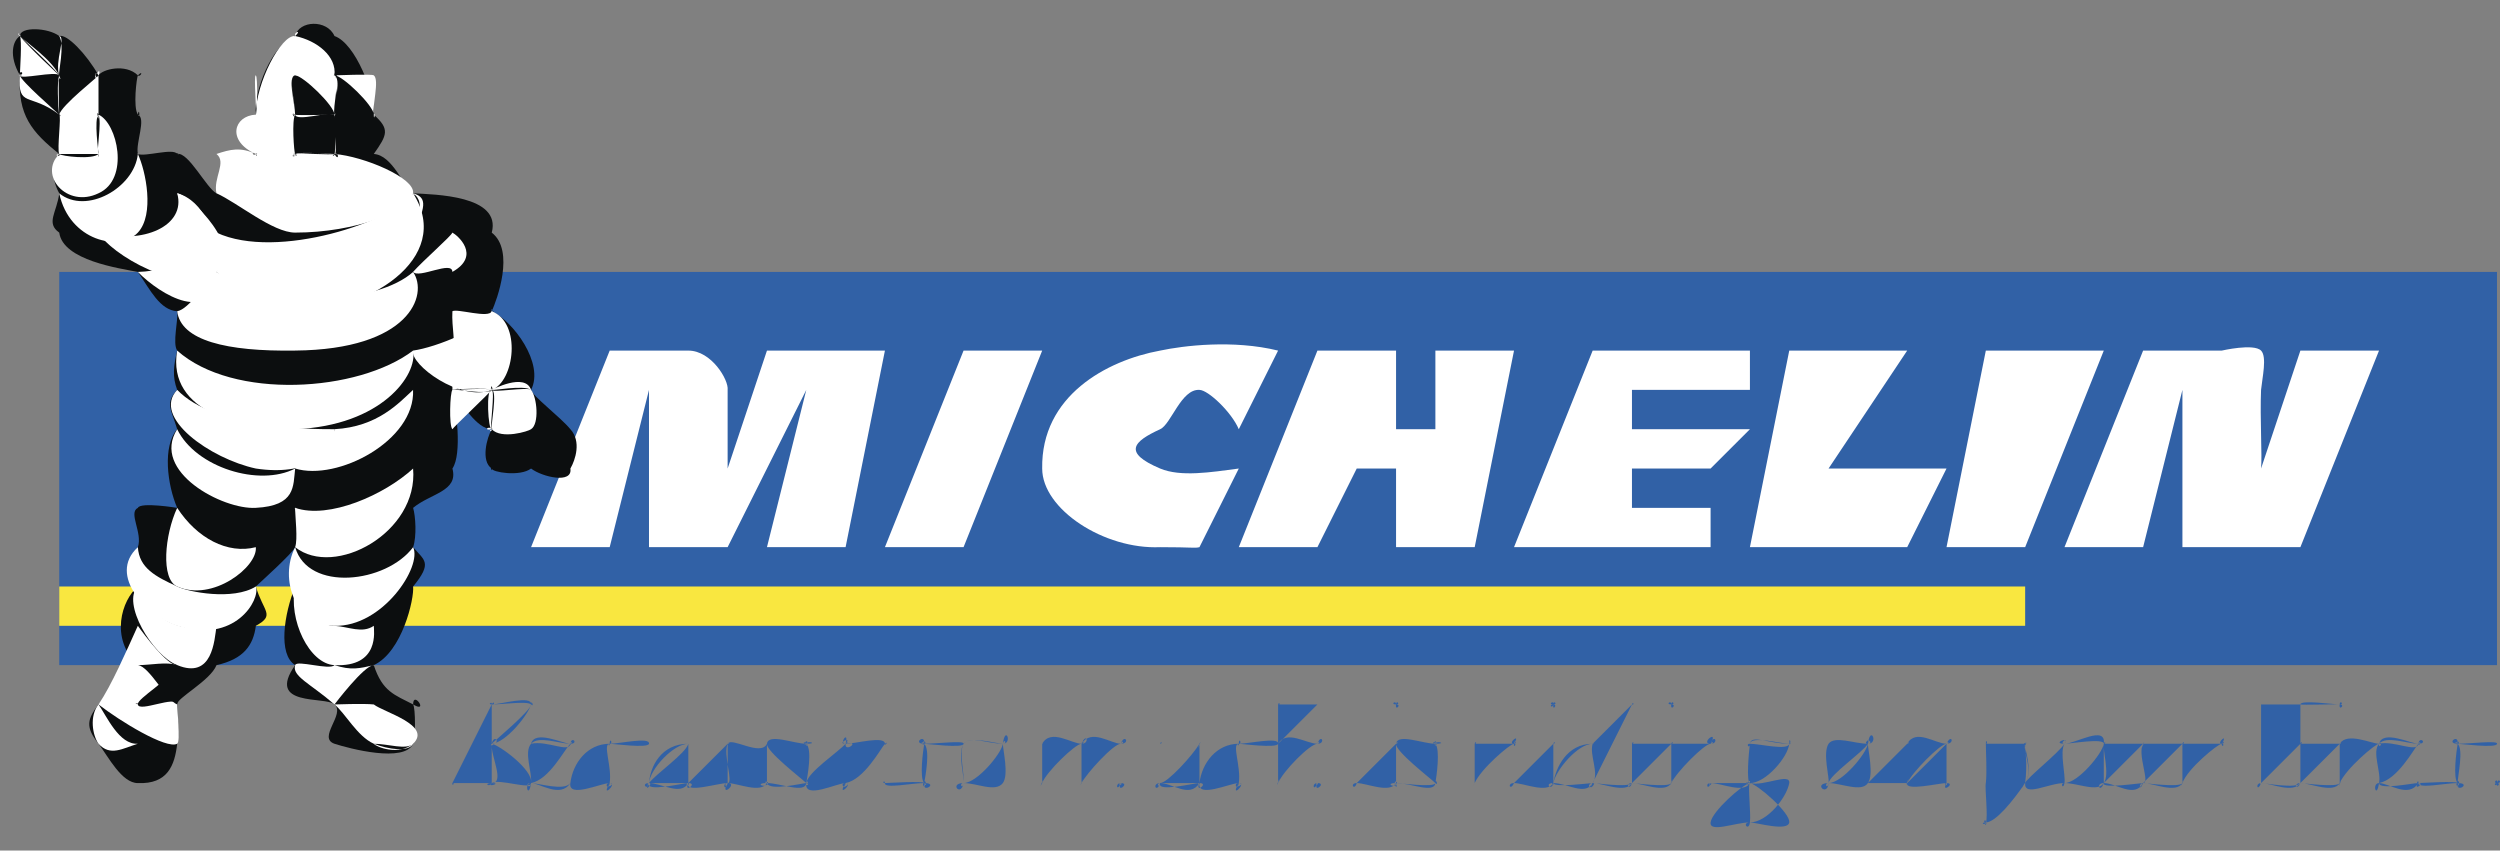 <svg width="97" height="33" viewBox="0 0 97 33" fill="none" xmlns="http://www.w3.org/2000/svg">
<rect x="0" y="0" width="97" height="33" fill="#808080" stroke="none"/>
<path fill-rule="evenodd" clip-rule="evenodd" d="M19.079 28.858C19.46 28.858 19.174 28.441 19.079 28.858C19.031 29.321 19.603 30.383 19.079 30.383C18.745 30.383 18.984 30.568 19.079 30.383V28.858ZM19.079 30.383C19.508 30.383 18.841 30.568 19.079 30.383C19.365 30.198 20.605 30.662 20.605 30.383C20.7 29.874 19.365 28.903 19.079 28.858C19.651 28.812 20.509 27.703 20.605 27.332C20.605 27.1 20.748 27.47 20.605 27.332C20.462 27.192 19.508 27.332 19.079 27.332H17.553H19.079C19.222 27.378 19.174 27.147 19.079 27.332L17.553 30.383C17.506 30.523 17.697 30.383 17.553 30.383H19.079ZM19.079 28.858V27.332C19.127 27.192 18.888 27.332 19.079 27.332C19.413 27.332 20.652 26.962 20.605 27.332C20.605 27.564 19.222 28.718 19.079 28.858C19.317 28.858 18.936 28.997 19.079 28.858ZM20.605 28.858C20.748 28.301 21.845 28.858 22.13 28.858C22.273 28.858 22.13 28.718 22.13 28.858C22.083 29.228 21.225 28.719 20.605 28.858ZM22.13 30.383C21.892 30.707 20.891 30.383 20.605 30.383C20.319 30.383 20.557 30.662 20.605 30.383C21.32 30.244 21.892 29.089 22.13 28.858C22.273 28.718 22.082 28.997 22.13 28.858C22.178 28.533 22.464 28.858 22.13 28.858C21.701 28.858 20.891 28.533 20.605 28.858C20.319 29.182 20.652 29.966 20.605 30.383C20.509 31.032 20.319 30.383 20.605 30.383C20.938 30.383 21.749 30.985 22.13 30.383ZM23.656 30.383C23.274 31.031 23.989 30.383 23.656 30.383C23.322 30.383 22.035 30.985 22.13 30.383C22.226 29.596 22.798 28.858 23.656 28.858C24.037 28.858 25.229 28.58 25.181 28.858C25.134 29.043 23.799 28.858 23.656 28.858C23.56 28.858 23.656 28.997 23.656 28.858C23.656 28.58 23.799 28.858 23.656 28.858C23.37 28.858 23.751 29.735 23.656 30.383C23.417 30.383 23.608 30.707 23.656 30.383C23.465 30.661 23.942 30.383 23.656 30.383ZM26.707 28.858C26.802 28.858 26.659 28.811 26.707 28.858C26.612 29.228 25.467 30.012 25.181 30.383C24.942 30.8 25.373 30.383 25.181 30.383C25.086 30.383 25.134 30.522 25.181 30.383C25.229 29.827 26.135 28.858 26.707 28.858ZM26.707 28.858C26.659 28.811 26.802 28.858 26.707 28.858C25.658 28.858 25.229 29.735 25.181 30.383C25.134 30.707 24.848 30.383 25.181 30.383C25.658 30.383 26.421 30.893 26.707 30.383H25.181C25.038 30.753 26.469 30.383 26.707 30.383C27.088 30.383 26.516 30.8 26.707 30.383C26.612 30.568 26.802 30.383 26.707 30.383C26.612 30.383 26.612 30.521 26.707 30.383V28.858ZM28.233 30.383C27.899 30.985 28.662 30.383 28.233 30.383C27.851 30.383 26.564 30.8 26.707 30.383L28.233 28.858C28.328 28.718 28.328 28.858 28.233 28.858V30.383C28.09 30.383 28.137 30.614 28.233 30.383C28.471 30.383 28.042 29.274 28.233 28.858C28.375 28.579 29.52 29.367 29.758 28.858V30.383C29.71 30.522 29.71 30.383 29.758 30.383C29.901 30.383 29.615 30.568 29.758 30.383C29.52 30.8 28.614 30.383 28.233 30.383C28.137 30.754 27.994 30.383 28.233 30.383ZM29.758 30.383C29.758 30.244 29.615 30.383 29.758 30.383C29.853 30.383 29.758 30.291 29.758 30.383C29.853 30.707 31.141 30.383 31.284 30.383C31.474 30.383 31.236 30.568 31.284 30.383C31.284 30.151 31.427 30.523 31.284 30.383C31.093 30.198 29.71 29.136 29.758 28.858C29.806 28.441 30.807 28.858 31.284 28.858C31.76 28.858 31.331 28.719 31.284 28.858C31.284 29.044 31.379 28.858 31.284 28.858C31.188 28.858 31.331 28.95 31.284 28.858C31.236 28.625 31.427 28.858 31.284 28.858C31.188 28.858 31.284 28.672 31.284 28.858C31.236 28.996 31.093 28.671 31.284 28.858C31.522 29.089 31.331 30.104 31.284 30.383C31.236 30.8 30.282 30.383 29.758 30.383C29.71 30.615 29.234 30.383 29.758 30.383ZM32.809 28.858C32.952 28.301 32.523 28.858 32.809 28.858C32.952 28.858 32.857 28.718 32.809 28.858C33.429 28.719 32.762 29.228 32.809 28.858ZM32.809 30.383C32.571 30.707 33.095 30.383 32.809 30.383C32.571 30.383 32.761 30.662 32.809 30.383C33.524 30.244 34.144 29.089 34.335 28.858C34.525 28.718 34.287 28.997 34.335 28.858C34.335 28.533 33.191 28.858 32.809 28.858C32.428 28.858 33.095 28.533 32.809 28.858C32.523 29.182 31.332 29.966 31.284 30.383C31.188 31.032 32.476 30.383 32.809 30.383C32.428 30.985 33.143 30.383 32.809 30.383ZM34.335 30.383C34.335 30.244 34.192 30.383 34.335 30.383C34.43 30.383 35.86 30.291 35.86 30.383C35.956 30.707 35.717 30.383 35.86 30.383C36.051 30.383 35.813 30.568 35.86 30.383C35.86 30.151 36.003 30.523 35.86 30.383C35.67 30.198 35.813 29.136 35.86 28.858C35.908 28.441 35.384 28.858 35.86 28.858C36.337 28.858 37.434 28.719 37.386 28.858C37.386 29.044 35.955 28.858 35.86 28.858C35.766 28.858 35.908 28.95 35.86 28.858C35.765 28.625 36.003 28.858 35.86 28.858C35.717 28.858 35.86 28.672 35.86 28.858C35.813 28.996 35.67 28.671 35.86 28.858C36.099 29.089 35.908 30.104 35.86 30.383C35.765 30.8 36.433 30.383 35.86 30.383C35.384 30.383 34.287 30.615 34.335 30.383ZM38.911 28.858C39.102 28.858 38.959 28.626 38.911 28.858C38.864 29.229 37.911 30.383 37.386 30.383C37.195 30.383 37.338 30.662 37.386 30.383C37.434 30.059 37.195 29.182 37.386 28.858C37.577 28.533 38.673 28.858 38.911 28.858ZM37.386 30.383C37.911 30.383 38.625 30.755 38.911 30.383C39.15 30.059 38.911 29.088 38.911 28.858C39.007 28.116 39.293 28.858 38.911 28.858C38.339 28.858 37.624 28.533 37.386 28.858C37.147 29.229 37.434 30.198 37.386 30.383C36.813 30.383 37.29 30.939 37.386 30.383ZM41.963 30.383V28.858C42.01 28.625 42.106 28.858 41.963 28.858C41.724 28.858 40.58 29.966 40.437 30.383C40.254 30.727 40.572 30.018 40.437 30.383V28.858C40.485 28.718 40.485 28.858 40.437 28.858H41.963H40.437C40.771 28.256 41.581 28.858 41.963 28.858C42.296 28.858 42.153 28.394 41.963 28.858C42.344 28.256 43.107 28.858 43.488 28.858C43.87 28.858 43.631 28.44 43.488 28.858V30.383C43.393 30.522 43.393 30.383 43.488 30.383C43.584 30.383 43.393 30.568 43.488 30.383C43.297 30.8 43.87 30.383 43.488 30.383C43.249 30.383 43.345 30.754 43.488 30.383V28.858C43.584 28.672 43.631 28.858 43.488 28.858C43.202 28.858 42.154 30.013 41.963 30.383C42.153 29.874 41.82 30.707 41.963 30.383ZM46.539 30.383C46.158 30.985 45.491 30.383 45.014 30.383C44.68 30.383 44.871 30.8 45.014 30.383V28.858C45.061 28.718 45.109 28.858 45.014 28.858V30.383C44.918 30.614 44.871 30.383 45.014 30.383C45.3 30.383 46.301 29.274 46.539 28.858C46.682 28.579 46.349 29.367 46.539 28.858V30.383C46.444 30.383 46.492 30.522 46.539 30.383C46.396 30.568 46.635 30.383 46.539 30.383C46.921 30.383 46.349 30.8 46.539 30.383C46.301 30.383 44.871 30.754 45.014 30.383H46.539ZM48.065 30.383C47.684 31.031 48.398 30.383 48.065 30.383C47.731 30.383 46.444 30.985 46.539 30.383C46.635 29.596 47.207 28.858 48.065 28.858C48.446 28.858 49.639 28.58 49.59 28.858C49.543 29.043 48.161 28.858 48.065 28.858C47.969 28.858 48.065 28.997 48.065 28.858C48.065 28.58 48.208 28.858 48.065 28.858C47.779 28.858 48.16 29.735 48.065 30.383C47.827 30.383 48.017 30.707 48.065 30.383C47.874 30.661 48.351 30.383 48.065 30.383ZM49.59 27.332C49.639 27.192 49.687 27.378 49.59 27.332H51.116L49.59 28.858C49.924 28.302 50.686 28.858 51.116 28.858C51.45 28.858 51.258 28.44 51.116 28.858V30.383C51.068 30.522 51.021 30.383 51.116 30.383C51.211 30.383 50.972 30.568 51.116 30.383C50.925 30.8 51.497 30.383 51.116 30.383C50.877 30.383 50.974 30.753 51.116 30.383V28.858C51.211 28.672 51.211 28.858 51.116 28.858C50.831 28.858 49.781 29.919 49.59 30.383C49.447 30.66 49.781 29.874 49.59 30.383V27.332ZM54.167 30.383C53.928 30.8 53.023 30.383 52.642 30.383C52.356 30.383 52.547 30.707 52.642 30.383L54.167 28.858C54.215 28.718 54.262 28.858 54.167 28.858H52.642H54.167V30.383C54.072 30.383 54.12 30.522 54.167 30.383C54.072 30.568 54.262 30.383 54.167 30.383ZM54.167 27.332C54.167 27.146 53.93 27.332 54.167 27.332C54.359 27.332 54.167 27.146 54.167 27.332C54.405 27.332 54.119 27.609 54.167 27.332C54.202 27.35 54.128 27.33 54.167 27.332C54.19 27.363 54.132 27.314 54.167 27.332C54.174 27.37 54.144 27.301 54.167 27.332C54.156 27.369 54.161 27.294 54.167 27.332ZM54.167 30.383C54.215 30.244 54.025 30.383 54.167 30.383C54.262 30.383 54.167 30.291 54.167 30.383C54.024 30.383 54.262 30.707 54.167 30.383C54.31 30.383 55.645 30.568 55.693 30.383C55.693 30.151 55.836 30.523 55.693 30.383C55.502 30.198 54.119 29.136 54.167 28.858C54.215 28.441 55.215 28.858 55.693 28.858C56.17 28.858 55.74 28.719 55.693 28.858C55.693 29.044 55.788 28.858 55.693 28.858C55.598 28.858 55.693 28.95 55.693 28.858C55.597 28.625 55.836 28.858 55.693 28.858C55.55 28.858 55.74 28.672 55.693 28.858C55.693 28.996 55.502 28.671 55.693 28.858C55.884 29.089 55.74 30.104 55.693 30.383C55.645 30.8 54.74 30.383 54.167 30.383C54.167 30.615 53.69 30.383 54.167 30.383ZM57.218 28.858C57.265 28.718 57.314 28.858 57.218 28.858H58.744C59.029 28.394 58.457 28.858 58.744 28.858C58.886 28.858 58.744 28.673 58.744 28.858C58.696 29.043 58.887 28.858 58.744 28.858C58.696 28.858 58.791 28.904 58.744 28.858C58.696 28.812 58.792 28.858 58.744 28.858C58.6 28.858 57.457 29.827 57.218 30.383C57.076 30.707 57.361 30.06 57.218 30.383V28.858ZM60.269 30.383C60.031 30.8 59.125 30.383 58.744 30.383C58.457 30.383 58.602 30.707 58.744 30.383L60.269 28.858C60.318 28.718 60.365 28.858 60.269 28.858H58.744H60.269V30.383C60.174 30.383 60.222 30.522 60.269 30.383C60.126 30.568 60.366 30.383 60.269 30.383ZM60.269 27.332C60.318 27.146 60.031 27.332 60.269 27.332C60.46 27.332 60.269 27.146 60.269 27.332C60.459 27.332 60.222 27.609 60.269 27.332C60.222 27.517 60.078 27.332 60.269 27.332ZM61.795 30.383C61.7 30.383 60.269 30.568 60.269 30.383C60.365 29.874 61.222 28.858 61.795 28.858C61.89 28.858 61.747 28.812 61.795 28.858C61.657 29.289 62.068 30.017 61.795 30.383C61.985 30.383 61.557 30.753 61.795 30.383ZM63.321 27.332H61.795H63.321C63.368 27.192 63.416 27.378 63.321 27.332L61.795 28.858C61.748 28.811 61.938 28.858 61.795 28.858C60.794 28.858 60.365 29.782 60.269 30.383C60.222 30.707 59.888 30.383 60.269 30.383C60.794 30.383 61.509 30.893 61.795 30.383C61.651 30.754 61.556 30.383 61.795 30.383C62.177 30.383 63.082 30.8 63.321 30.383C63.177 30.568 61.938 30.383 61.795 30.383C61.748 30.383 61.748 30.522 61.795 30.383L63.321 27.332ZM64.846 30.383C64.607 30.8 63.702 30.383 63.321 30.383C63.035 30.383 63.226 30.707 63.321 30.383V28.858C63.369 28.718 63.416 28.858 63.321 28.858H64.846L63.321 30.383C63.273 30.522 63.225 30.383 63.321 30.383C63.416 30.383 64.751 30.568 64.846 30.383ZM64.846 27.332C64.846 27.146 64.608 27.332 64.846 27.332C65.037 27.332 64.846 27.146 64.846 27.332C65.084 27.332 64.798 27.609 64.846 27.332C64.881 27.35 64.807 27.33 64.846 27.332C64.869 27.363 64.811 27.314 64.846 27.332C64.853 27.37 64.823 27.301 64.846 27.332C64.835 27.369 64.84 27.294 64.846 27.332ZM64.846 28.858C64.893 28.718 64.941 28.858 64.846 28.858H66.372C66.705 28.256 65.942 28.858 66.372 28.858C66.705 28.858 66.515 28.44 66.372 28.858V30.383C66.323 30.522 66.276 30.383 66.372 30.383C66.467 30.383 66.276 30.568 66.372 30.383H67.897C67.659 30.8 66.801 30.383 66.372 30.383C66.133 30.383 66.277 30.707 66.372 30.383V28.858C66.467 28.719 66.514 28.858 66.372 28.858C66.133 28.858 65.037 29.966 64.846 30.383C64.704 30.66 65.037 29.874 64.846 30.383V28.858ZM69.423 28.858C69.518 28.858 69.423 28.533 69.423 28.858C69.374 29.135 68.279 28.858 67.897 28.858C67.707 28.858 67.897 29.088 67.897 28.858C67.944 28.533 69.089 28.858 69.423 28.858ZM69.423 28.858C69.327 28.812 69.613 28.858 69.423 28.858C68.612 28.858 67.944 28.486 67.897 28.858C67.849 29.228 67.754 30.336 67.897 30.383C67.707 30.476 67.944 30.152 67.897 30.383C67.897 30.568 67.659 30.337 67.897 30.383C67.611 30.429 66.419 31.492 66.372 31.909C66.323 32.326 67.326 31.909 67.897 31.909C68.565 31.909 69.327 30.939 69.423 30.383C69.47 29.966 68.423 30.523 67.897 30.383C67.565 30.291 67.897 30.521 67.897 30.383C67.897 30.289 67.85 30.43 67.897 30.383C68.041 30.43 67.802 30.383 67.897 30.383C68.518 30.383 69.376 29.367 69.423 28.858C69.47 28.951 69.471 28.719 69.423 28.858ZM67.897 31.909C67.564 31.909 67.849 32.28 67.897 31.909C67.944 31.586 67.802 30.383 67.897 30.383C68.183 30.429 69.47 31.539 69.423 31.909C69.374 32.279 68.135 31.909 67.897 31.909ZM72.474 28.858C72.665 28.858 72.522 28.626 72.474 28.858C72.427 29.229 71.473 30.383 70.948 30.383C70.758 30.383 70.902 30.662 70.948 30.383C70.996 30.059 72.283 29.182 72.474 28.858C72.235 28.858 72.665 28.533 72.474 28.858ZM70.948 30.383C71.425 30.383 72.235 30.755 72.474 30.383C72.713 30.059 72.474 29.088 72.474 28.858C72.569 28.116 72.903 28.858 72.474 28.858C71.95 28.858 71.186 28.533 70.948 28.858C70.709 29.229 70.996 30.198 70.948 30.383C70.329 30.383 70.902 30.939 70.948 30.383ZM73.999 28.858C74.048 28.718 74.095 28.858 73.999 28.858C74.333 28.256 75.096 28.858 75.525 28.858C75.859 28.858 75.715 28.44 75.525 28.858V30.383C75.478 30.522 75.43 30.383 75.525 30.383C75.62 30.383 75.43 30.568 75.525 30.383C75.286 30.8 75.907 30.383 75.525 30.383C75.24 30.383 73.905 30.707 73.999 30.383L75.525 28.858C75.573 28.719 75.669 28.858 75.525 28.858C75.286 28.858 74.19 29.966 73.999 30.383C73.856 30.66 74.19 29.874 73.999 30.383H72.474L73.999 28.858ZM78.576 30.383C78.909 29.874 78.481 29.182 78.576 28.858C78.671 28.672 78.576 29.043 78.576 28.858C78.719 28.765 78.433 28.858 78.576 28.858C78.623 28.951 78.576 28.765 78.576 28.858C78.529 29.043 78.91 29.919 78.576 30.383C78.673 30.198 78.243 30.893 78.576 30.383C78.1 31.078 77.431 31.909 77.051 31.909C76.812 31.909 77.002 32.048 77.051 31.909C77.051 31.723 76.908 31.909 77.051 31.909C77.146 31.909 77.004 31.816 77.051 31.909C77.099 32.048 77.002 31.909 77.051 31.909C77.146 31.909 76.956 32.139 77.051 31.909C77.146 31.722 77.002 30.523 77.051 30.383C77.099 29.921 77.051 29.228 77.051 28.858C77.051 28.625 77.147 28.858 77.051 28.858H78.576C78.576 29.134 78.671 29.642 78.576 30.383ZM80.102 28.858C80.341 28.858 81.627 28.626 81.627 28.858C81.579 29.229 80.626 30.383 80.102 30.383C79.911 30.383 80.055 30.662 80.102 30.383C80.15 30.059 79.91 29.182 80.102 28.858C79.863 28.858 80.292 28.533 80.102 28.858ZM80.102 30.383C80.626 30.383 81.388 30.755 81.627 30.383C81.866 30.059 81.579 29.088 81.627 28.858C81.723 28.116 80.531 28.858 80.102 28.858C79.577 28.858 80.34 28.533 80.102 28.858C79.863 29.229 78.624 30.198 78.576 30.383C78.528 30.939 79.482 30.383 80.102 30.383ZM83.153 30.383C82.819 30.985 82.105 30.383 81.627 30.383C81.294 30.383 81.484 30.8 81.627 30.383V28.858C81.675 28.718 81.723 28.858 81.627 28.858H83.153L81.627 30.383C81.532 30.614 83.01 30.383 83.153 30.383C83.439 30.383 82.915 29.274 83.153 28.858C83.295 28.579 82.962 29.367 83.153 28.858H84.678L83.153 30.383C83.058 30.383 83.106 30.522 83.153 30.383C83.248 30.383 84.583 30.568 84.678 30.383C84.439 30.8 83.535 30.383 83.153 30.383C83.01 30.754 82.962 30.383 83.153 30.383ZM84.678 28.858C84.725 28.718 84.774 28.858 84.678 28.858H86.204C86.489 28.394 85.966 28.858 86.204 28.858C86.347 28.858 86.252 28.673 86.204 28.858C86.204 29.043 86.347 28.858 86.204 28.858C86.109 28.858 86.251 28.904 86.204 28.858C86.156 28.812 86.252 28.858 86.204 28.858C86.06 28.858 84.87 29.827 84.678 30.383C84.536 30.707 84.774 30.06 84.678 30.383V28.858ZM89.255 30.383C88.97 30.8 88.11 30.383 87.73 30.383C87.491 30.383 87.588 30.754 87.73 30.383V28.858V27.332H89.255V28.858L87.73 30.383C87.73 30.476 87.634 30.383 87.73 30.383C87.873 30.383 89.112 30.615 89.255 30.383ZM90.781 30.383C90.542 30.8 89.637 30.383 89.255 30.383C88.97 30.383 89.113 30.707 89.255 30.383V28.858C89.303 28.718 89.35 28.858 89.255 28.858H90.781L89.255 30.383C89.208 30.522 89.16 30.383 89.255 30.383C89.35 30.383 90.685 30.568 90.781 30.383ZM89.255 27.332C89.255 27.146 90.542 27.332 90.781 27.332C90.971 27.332 90.781 27.146 90.781 27.332C90.734 27.609 91.019 27.332 90.781 27.332C90.741 27.33 90.815 27.35 90.781 27.332C90.746 27.314 89.278 27.363 89.255 27.332C89.262 27.37 89.232 27.301 89.255 27.332C89.244 27.369 89.249 27.294 89.255 27.332ZM90.781 28.858C90.829 28.718 90.877 28.858 90.781 28.858H92.306H90.781C91.066 28.394 92.021 28.858 92.306 28.858C92.45 28.858 92.306 28.673 92.306 28.858C92.259 29.043 92.496 28.858 92.306 28.858C92.258 28.858 92.402 28.904 92.306 28.858C92.306 28.812 92.402 28.858 92.306 28.858C92.163 28.858 91.02 29.827 90.781 30.383C90.675 30.745 90.929 30.036 90.781 30.383V28.858ZM92.306 28.858C92.45 28.301 93.546 28.858 93.832 28.858C93.928 28.858 93.88 28.718 93.832 28.858C93.784 29.228 92.879 28.719 92.306 28.858ZM93.832 30.383C93.593 30.707 94.118 30.383 93.832 30.383C93.593 30.383 92.306 30.662 92.306 30.383C92.353 30.337 92.306 30.429 92.306 30.383C93.022 30.244 93.641 29.089 93.832 28.858C94.022 28.718 93.832 28.997 93.832 28.858C93.879 28.533 94.213 28.858 93.832 28.858C93.403 28.858 92.593 28.533 92.306 28.858C92.021 29.182 92.402 29.966 92.306 30.383C92.211 31.032 92.02 30.383 92.306 30.383C92.687 30.383 93.45 30.985 93.832 30.383ZM93.832 30.383C93.88 30.244 93.69 30.383 93.832 30.383C93.927 30.383 95.357 30.291 95.357 30.383C95.453 30.707 95.214 30.383 95.357 30.383C95.5 30.383 95.309 30.568 95.357 30.383C95.357 30.151 95.5 30.523 95.357 30.383C95.167 30.198 95.31 29.136 95.357 28.858C95.406 28.441 94.881 28.858 95.357 28.858C95.835 28.858 96.93 28.719 96.883 28.858C96.883 29.044 95.453 28.858 95.357 28.858C95.262 28.858 95.357 28.95 95.357 28.858C95.262 28.625 95.5 28.858 95.357 28.858C95.215 28.858 95.405 28.672 95.357 28.858C95.357 28.996 95.167 28.671 95.357 28.858C95.596 29.089 95.357 30.104 95.357 30.383C95.262 30.8 95.93 30.383 95.357 30.383C94.881 30.383 93.832 30.615 93.832 30.383ZM96.883 30.383C96.93 30.151 96.692 30.383 96.883 30.383C97.121 30.383 96.931 30.152 96.883 30.383C97.073 30.383 96.835 30.615 96.883 30.383C96.883 30.568 96.693 30.383 96.883 30.383ZM2.298 25.806H96.883V10.551H2.298V25.806Z" fill="#3161A6"/>
<path fill-rule="evenodd" clip-rule="evenodd" d="M78.576 22.756H2.298V24.281H78.576V22.756Z" fill="#F9E740"/>
<path fill-rule="evenodd" clip-rule="evenodd" d="M29.758 13.603L28.232 18.179C28.232 18.179 28.232 15.606 28.232 15.128C28.28 14.746 27.605 13.603 26.707 13.603H23.656L20.605 21.23H23.656L25.181 15.128V21.23H28.232L31.284 15.128L29.758 21.23H32.809L34.335 13.603H29.758ZM46.539 21.23C46.35 21.278 46.29 21.23 45.014 21.23C42.839 21.326 40.437 19.756 40.437 18.179C40.39 15.361 42.934 13.985 45.014 13.603C45.911 13.412 47.841 13.173 49.59 13.603L48.065 16.654C47.782 15.985 46.87 15.128 46.539 15.128C45.83 15.081 45.439 16.463 45.014 16.654C43.974 17.131 43.549 17.558 45.014 18.179C45.817 18.514 46.978 18.323 48.065 18.179L46.539 21.23ZM78.576 21.23H75.525L77.05 13.603H81.627L78.576 21.23ZM37.386 21.23H34.335L37.386 13.603H40.437L37.386 21.23ZM55.693 13.603V16.654H54.167V13.603H51.116L48.065 21.23H51.116L52.641 18.179H54.167V21.23H57.218L58.744 13.603H55.693ZM70.948 18.179L73.999 13.603H69.423L67.897 21.23H73.999L75.525 18.179H70.948ZM89.255 13.603L87.729 18.179C87.777 17.701 87.683 16.227 87.729 15.128C87.777 14.651 87.966 13.841 87.729 13.603C87.446 13.316 86.204 13.603 86.204 13.603H83.153L80.102 21.23H83.153L84.678 15.128V21.23H89.255L92.306 13.603H89.255ZM63.32 19.705V18.179H66.371L67.897 16.654H63.32V15.128H67.897V13.603H61.795L58.744 21.23H66.371V19.705H63.32Z" fill="white"/>
<path fill-rule="evenodd" clip-rule="evenodd" d="M22.131 18.179C22.323 17.851 22.564 17.122 22.131 16.654C21.747 16.184 20.654 15.362 20.605 15.128C21.134 14.097 19.897 12.452 19.08 12.077C19.104 11.828 19.181 12.306 19.08 12.077C18.979 11.848 19.281 12.231 19.08 12.077C19.272 11.655 19.993 9.729 19.08 9.026C19.464 7.573 16.846 7.547 16.029 7.5C15.644 7.219 15.224 6.021 14.503 5.974C15.032 5.225 15.128 5.011 14.503 4.449C14.551 3.653 13.795 1.679 12.978 1.398C12.689 0.742 11.596 0.789 11.452 1.398C10.539 1.726 9.83 3.559 9.927 4.449C9.397 5.011 9.397 5.319 9.927 5.974C9.446 5.928 8.833 7.313 8.401 7.5C8.017 7.313 7.308 5.881 6.875 5.974C6.779 5.881 7.068 6.021 6.875 5.974C6.729 5.731 5.611 6.097 5.35 5.974C5.254 5.553 5.686 4.589 5.35 4.449C5.398 4.121 5.446 4.636 5.35 4.449C5.158 4.168 5.302 3.017 5.35 2.923C5.59 2.689 5.446 3.017 5.35 2.923C4.869 2.454 3.968 2.689 3.824 2.923C3.344 2.08 2.588 1.304 2.299 1.398C1.866 1.07 0.773 1.023 0.773 1.398C0.485 1.585 0.34 2.173 0.773 2.923C0.677 4.47 1.241 5.131 2.299 5.974C1.962 6.302 2.01 6.985 2.299 7.5C2.203 8.25 1.77 8.651 2.299 9.026C2.443 10.104 4.629 10.411 5.35 10.551C5.831 11.254 6.203 12.03 6.875 12.077C6.923 12.405 6.683 13.321 6.875 13.602C6.731 14.212 6.683 14.613 6.875 15.128C6.395 15.644 6.635 15.857 6.875 16.654C6.299 17.31 6.49 18.815 6.875 19.705C6.875 19.705 5.446 19.47 5.35 19.705C4.965 19.892 5.541 20.668 5.35 21.23C5.157 21.652 5.254 22.287 5.35 22.756C4.725 23.271 4.244 24.776 5.35 25.807C5.11 26.557 4.448 26.536 3.824 27.332C3.392 27.895 3.295 28.202 3.824 28.858C4.209 29.373 4.725 30.384 5.35 30.384C6.503 30.431 6.779 29.701 6.875 28.858C6.971 28.389 6.875 27.567 6.875 27.332C6.827 27.098 8.161 26.417 8.401 25.807C9.458 25.573 9.831 25.031 9.927 24.281C10.696 23.86 10.215 23.74 9.927 22.756C10.071 22.616 11.356 21.465 11.452 21.23C11.452 21.652 11.308 22.475 11.452 22.756C11.02 23.834 10.78 25.385 11.452 25.807C10.299 27.447 12.641 27.005 12.978 27.332C13.41 27.708 12.305 28.623 12.978 28.858C13.554 29.045 15.693 29.608 16.029 28.858C16.125 28.671 16.125 27.474 16.029 27.332C16.029 26.771 16.653 27.707 16.029 27.332C15.308 26.957 14.839 26.838 14.503 25.807C15.609 25.292 16.077 23.225 16.029 22.756C16.797 21.819 16.461 21.745 16.029 21.23C16.173 20.809 16.125 20.031 16.029 19.705C16.702 19.142 17.795 19.07 17.554 18.179C17.939 17.617 17.698 15.831 17.554 15.128C17.891 15.643 18.503 16.654 19.08 16.654C19.08 16.654 19.032 16.559 19.08 16.654C18.888 16.981 18.648 17.897 19.08 18.179C19.128 18.366 18.984 18.085 19.08 18.179C19.08 18.32 20.173 18.508 20.605 18.179C20.654 18.179 20.605 18.179 20.605 18.179C21.038 18.509 22.227 18.787 22.131 18.179Z" fill="#0C0E0F"/>
<path fill-rule="evenodd" clip-rule="evenodd" d="M17.553 15.128C18.421 15.011 19.877 13.358 19.079 12.076C18.975 12.368 17.727 11.961 17.553 12.076C17.519 12.718 17.692 13.311 17.553 13.602C17.553 13.836 17.553 15.069 17.553 15.128Z" fill="white"/>
<path fill-rule="evenodd" clip-rule="evenodd" d="M19.079 12.076C18.799 12.726 16.916 13.48 16.028 13.602C15.888 14.129 17.865 15.614 19.079 15.127C19.967 14.802 20.247 12.523 19.079 12.076ZM17.554 15.127C17.461 15.209 17.414 16.532 17.554 16.653C17.554 16.613 19.033 15.209 19.079 15.127C19.033 15.047 17.601 15.087 17.554 15.127ZM19.079 16.653C19.033 16.532 19.313 15.168 19.079 15.127C18.846 15.046 18.939 16.694 19.079 16.653C18.939 16.694 19.173 16.572 19.079 16.653ZM19.079 16.653C18.753 16.734 18.939 16.49 19.079 16.653C19.126 16.734 18.893 16.775 19.079 16.653C18.979 16.731 19.196 16.595 19.079 16.653C19.079 16.653 19.032 16.532 19.079 16.653ZM19.079 15.127C18.986 15.087 19.173 15.249 19.079 15.127C18.846 15.331 17.787 15.087 17.554 15.127C17.601 15.127 19.033 15.046 19.079 15.127C18.986 15.046 19.173 15.127 19.079 15.127C18.986 14.843 19.173 15.087 19.079 15.127C19.22 15.209 18.986 16.572 19.079 16.653C19.453 17.059 20.511 16.734 20.605 16.653C20.932 16.45 20.839 15.411 20.605 15.127C20.465 15.006 19.079 15.249 19.079 15.127C18.986 15.046 19.079 15.087 19.079 15.127C19.079 15.168 20.325 14.925 20.605 15.127C20.371 14.437 19.079 15.127 19.079 15.127ZM11.452 13.602C15.889 13.561 16.636 11.444 16.028 10.551C14.674 11.769 10.643 12.093 8.401 10.551C7.98 10.957 7.342 11.995 6.875 12.076C7.015 13.213 8.789 13.643 11.452 13.602Z" fill="white"/>
<path fill-rule="evenodd" clip-rule="evenodd" d="M8.4 9.025C8.488 9.978 8.575 10.25 8.4 10.551C8.794 10.902 9.655 12.026 11.451 12.076C14.168 12.127 17.649 10.059 16.028 7.5C15.327 8.553 10.766 10.129 8.4 9.025ZM5.349 9.025C6.006 8.323 5.656 6.626 5.349 5.974C5.261 5.874 5.48 6.075 5.349 5.974C5.218 7.279 3.349 8.353 2.298 7.5C2.692 9.357 4.648 9.778 5.349 9.025Z" fill="white"/>
<path fill-rule="evenodd" clip-rule="evenodd" d="M8.401 10.551C9.532 9.694 7.39 7.569 6.875 7.5C7.235 8.768 5.521 9.505 3.824 9.026C4.235 9.814 7.064 11.545 8.401 10.551Z" fill="white"/>
<path fill-rule="evenodd" clip-rule="evenodd" d="M5.349 10.551C6.223 11.448 8.262 12.659 8.4 10.551C8.492 9.116 7.887 7.77 6.874 7.5C8.071 9.698 6.914 10.506 5.349 10.551ZM6.874 13.602C6.46 16.024 9.47 16.698 11.451 16.653C14.812 16.519 16.212 14.544 16.028 13.602C13.909 15.217 9.038 15.531 6.874 13.602Z" fill="white"/>
<path fill-rule="evenodd" clip-rule="evenodd" d="M9.927 18.179C11.889 18.481 12.979 17.637 12.979 16.653C12.023 16.653 8.335 16.641 6.876 15.127C5.871 16.187 8.167 17.8 9.927 18.179Z" fill="white"/>
<path fill-rule="evenodd" clip-rule="evenodd" d="M11.452 18.179C10.057 18.901 7.592 18.136 6.875 16.653C5.839 18.295 8.651 19.785 9.926 19.704C11.48 19.624 11.372 18.86 11.452 18.179Z" fill="white"/>
<path fill-rule="evenodd" clip-rule="evenodd" d="M6.875 19.704C6.391 20.744 6.229 22.471 6.875 22.755C8.247 23.37 10.006 21.987 9.926 21.23C8.836 21.513 7.642 20.886 6.875 19.704ZM5.349 22.755C4.703 23.37 5.907 25.429 6.875 25.806C8.247 26.374 8.32 24.849 8.401 24.281C8.037 24.375 6.237 24.789 5.349 22.755Z" fill="white"/>
<path fill-rule="evenodd" clip-rule="evenodd" d="M6.876 22.756C6.037 22.373 5.397 22.038 5.35 21.23C4.138 22.336 5.757 23.942 6.876 24.282C9.113 25.005 10.113 23.267 9.927 22.756C9.041 23.31 7.295 22.969 6.876 22.756ZM16.029 28.858C15.843 29.198 15.063 29.072 14.504 28.858C13.851 28.561 13.398 27.672 12.978 27.333C12.046 26.524 11.313 26.233 11.453 25.807C11.499 25.594 12.792 26.019 12.978 25.807C13.63 26.019 13.944 25.935 14.504 25.807C14.504 25.85 14.457 25.764 14.504 25.807C14.084 25.85 12.978 25.807 12.978 25.807C12.978 25.807 14.084 25.85 14.504 25.807C14.504 25.807 14.457 25.723 14.504 25.807C14.131 25.807 12.978 27.333 12.978 27.333C12.978 27.333 14.131 27.29 14.504 27.333C14.876 27.631 16.775 28.135 16.029 28.858C15.75 29.113 15.063 28.858 14.504 28.858C14.597 28.987 15.47 29.326 16.029 28.858ZM14.504 24.282C14.048 24.591 13.545 24.317 12.978 24.282C12.186 24.282 11.919 23.225 11.453 22.756C11.173 24.032 11.999 25.765 12.978 25.807C14.75 25.893 14.504 24.452 14.504 24.282Z" fill="white"/>
<path fill-rule="evenodd" clip-rule="evenodd" d="M12.978 24.282C14.844 24.331 16.392 21.98 16.029 21.23C14.982 22.63 11.953 22.979 11.452 21.23C10.814 22.48 11.475 24.282 12.978 24.282Z" fill="white"/>
<path fill-rule="evenodd" clip-rule="evenodd" d="M12.977 21.23C13.731 21.23 14.691 20.646 14.503 19.704C13.636 20.27 12.206 20.269 11.451 19.704C11.376 19.817 11.526 19.629 11.451 19.704C11.565 20.421 12.223 21.23 12.977 21.23Z" fill="white"/>
<path fill-rule="evenodd" clip-rule="evenodd" d="M11.451 19.704C11.397 19.756 11.506 19.704 11.451 19.704C11.451 20.059 11.561 20.927 11.451 21.23C12.983 22.446 16.246 20.66 16.028 18.179C14.933 19.191 12.764 20.16 11.451 19.704Z" fill="white"/>
<path fill-rule="evenodd" clip-rule="evenodd" d="M12.976 16.653C12.976 17.064 11.677 17.858 11.45 18.178C13.086 18.682 16.118 17.096 16.027 15.127C15.481 15.63 14.657 16.561 12.976 16.653ZM3.822 7.499C5.05 6.95 4.55 4.769 3.822 4.448C3.64 4.631 3.822 5.882 3.822 5.974C3.822 6.157 3.868 6.065 3.822 5.974C3.731 5.837 3.958 4.768 3.822 4.448C3.731 4.174 3.822 4.906 3.822 4.448C3.822 4.174 3.822 3.014 3.822 2.923C3.686 2.648 3.64 3.152 3.822 2.923C3.686 2.785 3.958 2.648 3.822 2.923C3.595 3.243 3.686 2.602 3.822 2.923C3.822 2.968 2.387 4.082 2.297 4.448C2.251 4.174 2.206 3.106 2.297 2.923C2.251 2.877 2.297 3.334 2.297 2.923C2.114 2.374 2.569 1.443 2.297 1.397C2.524 1.763 2.251 2.831 2.297 2.923C2.387 3.152 2.297 2.923 2.297 2.923C1.979 2.282 1.044 1.672 0.771 1.397C0.589 1.26 0.862 1.26 0.771 1.397C0.862 1.397 0.68 1.306 0.771 1.397C1.044 1.763 2.297 2.923 2.297 2.923C2.297 2.923 2.387 2.923 2.297 2.923C2.206 2.923 2.433 3.243 2.297 2.923C2.114 2.648 0.907 1.534 0.771 1.397C0.635 1.214 0.862 1.306 0.771 1.397C0.862 1.534 0.771 2.785 0.771 2.923C0.999 2.831 0.726 2.694 0.771 2.923C0.771 3.106 2.16 2.74 2.297 2.923C2.251 2.923 2.297 4.448 2.297 4.448C2.16 4.311 0.816 3.152 0.771 2.923C0.771 2.831 0.907 2.968 0.771 2.923C0.68 2.923 0.771 2.877 0.771 2.923C0.68 4.204 1.16 3.578 2.297 4.448C2.387 4.494 2.206 5.791 2.297 5.974C2.387 6.111 2.024 6.02 2.297 5.974H3.822C3.595 6.203 2.387 6.065 2.297 5.974C2.251 5.882 2.297 5.974 2.297 5.974C1.478 6.799 2.595 8.095 3.822 7.499ZM5.348 24.281C4.893 25.288 4.322 26.599 3.822 27.332C3.459 27.79 3.594 28.537 3.822 28.857C4.277 29.36 4.758 29.04 5.348 28.857C4.621 28.904 4.141 27.789 3.822 27.332C4.64 27.973 6.464 29.086 6.873 28.857C7.01 28.811 6.873 27.469 6.873 27.332C6.828 26.966 5.393 27.652 5.348 27.332C5.302 27.104 6.646 26.356 6.873 25.806C6.51 25.851 5.575 24.601 5.348 24.281ZM16.027 7.499C16.617 7.911 16.027 8.705 16.027 9.025C16.618 7.881 16.481 7.637 16.027 7.499C16.072 7.454 16.118 7.682 16.027 7.499ZM17.552 10.55C18.688 9.91 17.734 9.116 17.552 9.025C17.507 9.162 16.436 10.092 16.027 10.55C16.253 10.825 17.552 10.092 17.552 10.55ZM8.399 7.499C9.217 7.865 10.587 9.025 11.45 9.025C13.813 9.025 15.89 8.186 16.027 7.499C16.118 6.904 14.112 6.065 12.976 5.974C12.794 6.157 13.066 5.974 12.976 5.974C12.93 5.974 12.885 6.02 12.976 5.974C13.157 5.882 13.157 6.294 12.976 5.974C13.112 5.974 12.93 5.18 12.976 4.448C12.976 3.853 13.248 3.106 12.976 2.923C12.976 2.923 12.885 2.923 12.976 2.923C13.066 2.19 12.314 1.58 11.45 1.397C11.495 1.397 11.45 1.397 11.45 1.397C11.405 1.214 11.723 1.168 11.45 1.397C11.405 1.443 11.405 1.397 11.45 1.397C11.541 1.397 11.541 1.397 11.45 1.397C10.905 1.351 9.924 3.213 9.924 4.448C9.97 4.448 9.834 2.923 9.924 2.923C10.015 2.968 9.97 4.448 9.924 4.448C9.061 4.494 8.788 5.471 9.924 5.974C9.924 5.974 10.015 5.928 9.924 5.974C9.788 6.065 9.742 5.837 9.924 5.974C10.015 5.974 9.97 5.928 9.924 5.974C9.924 6.065 10.015 6.065 9.924 5.974C9.334 5.699 8.944 5.791 8.399 5.974C8.808 6.295 8.263 6.905 8.399 7.499Z" fill="white"/>
<path fill-rule="evenodd" clip-rule="evenodd" d="M2.299 4.449C2.253 4.496 2.434 4.544 2.299 4.449C2.163 4.402 2.299 4.496 2.299 4.449C2.163 4.449 2.299 4.449 2.299 4.449C2.208 4.449 2.389 4.449 2.299 4.449C2.344 4.402 2.344 4.544 2.299 4.449ZM5.35 27.332C5.079 27.238 5.575 27.332 5.35 27.332C5.621 27.379 5.033 27.238 5.35 27.332ZM6.875 27.332C6.469 27.191 5.801 25.855 5.35 25.807C5.847 25.807 6.469 25.665 6.875 25.807V27.332ZM12.977 4.449C12.932 4.449 13.023 4.402 12.977 4.449C12.164 4.307 11.904 4.449 11.452 4.449C11.452 4.402 11.542 4.449 11.452 4.449C11.452 4.496 11.452 4.449 11.452 4.449C11.316 4.638 11.407 5.927 11.452 5.974C11.497 6.022 11.407 6.022 11.452 5.974C11.497 5.974 11.271 5.88 11.452 5.974C11.587 6.069 11.181 6.116 11.452 5.974C11.678 5.88 12.842 5.974 12.977 5.974C13.068 5.974 12.977 6.022 12.977 5.974C13.023 5.975 13.023 4.402 12.977 4.449ZM11.452 5.974C11.181 6.069 11.678 6.069 11.452 5.974C11.678 5.927 12.616 5.927 12.977 5.974C12.887 6.022 11.497 5.927 11.452 5.974ZM12.977 2.923C12.706 2.971 11.452 3.976 11.452 4.449C11.497 4.733 12.797 4.306 12.977 4.449C13.068 4.496 12.887 4.449 12.977 4.449C13.248 4.402 13.023 4.922 12.977 4.449C12.977 4.165 13.113 3.019 12.977 2.923C13.032 2.948 12.938 2.877 12.977 2.923C13.037 2.922 12.923 2.899 12.977 2.923Z" fill="#0C0E0F"/>
<path fill-rule="evenodd" clip-rule="evenodd" d="M14.503 4.449C14.581 4.333 14.503 4.739 14.503 4.449C14.426 4.158 14.735 3.097 14.503 2.923C14.426 2.865 13.055 2.923 12.978 2.923C12.592 2.923 12.901 3.984 12.978 4.449C13.055 4.159 12.669 2.981 12.978 2.923C13.286 2.923 14.503 4.101 14.503 4.449Z" fill="white"/>
<path fill-rule="evenodd" clip-rule="evenodd" d="M11.451 2.923C11.139 2.961 11.451 4.068 11.451 4.449C11.451 4.677 11.243 4.297 11.451 4.449C11.555 4.487 12.821 4.449 12.977 4.449C13.289 4.449 12.977 3.304 12.977 2.923C12.977 2.695 13.185 3.037 12.977 2.923C12.931 2.886 13.04 2.943 12.977 2.923C12.914 2.903 11.52 2.922 11.451 2.923Z" fill="#0C0E0F"/>
<path fill-rule="evenodd" clip-rule="evenodd" d="M12.976 4.449C13.049 4.274 12.976 4.624 12.976 4.449C12.904 4.157 13.195 3.099 12.976 2.924C12.904 2.865 11.598 2.865 11.451 2.924C11.159 2.924 11.451 3.982 11.451 4.449C11.451 4.624 11.305 4.333 11.451 4.449C11.378 4.391 11.451 4.566 11.451 4.449C11.451 4.099 11.159 2.924 11.451 2.924C11.742 2.924 12.976 4.099 12.976 4.449Z" fill="white"/>
</svg>
